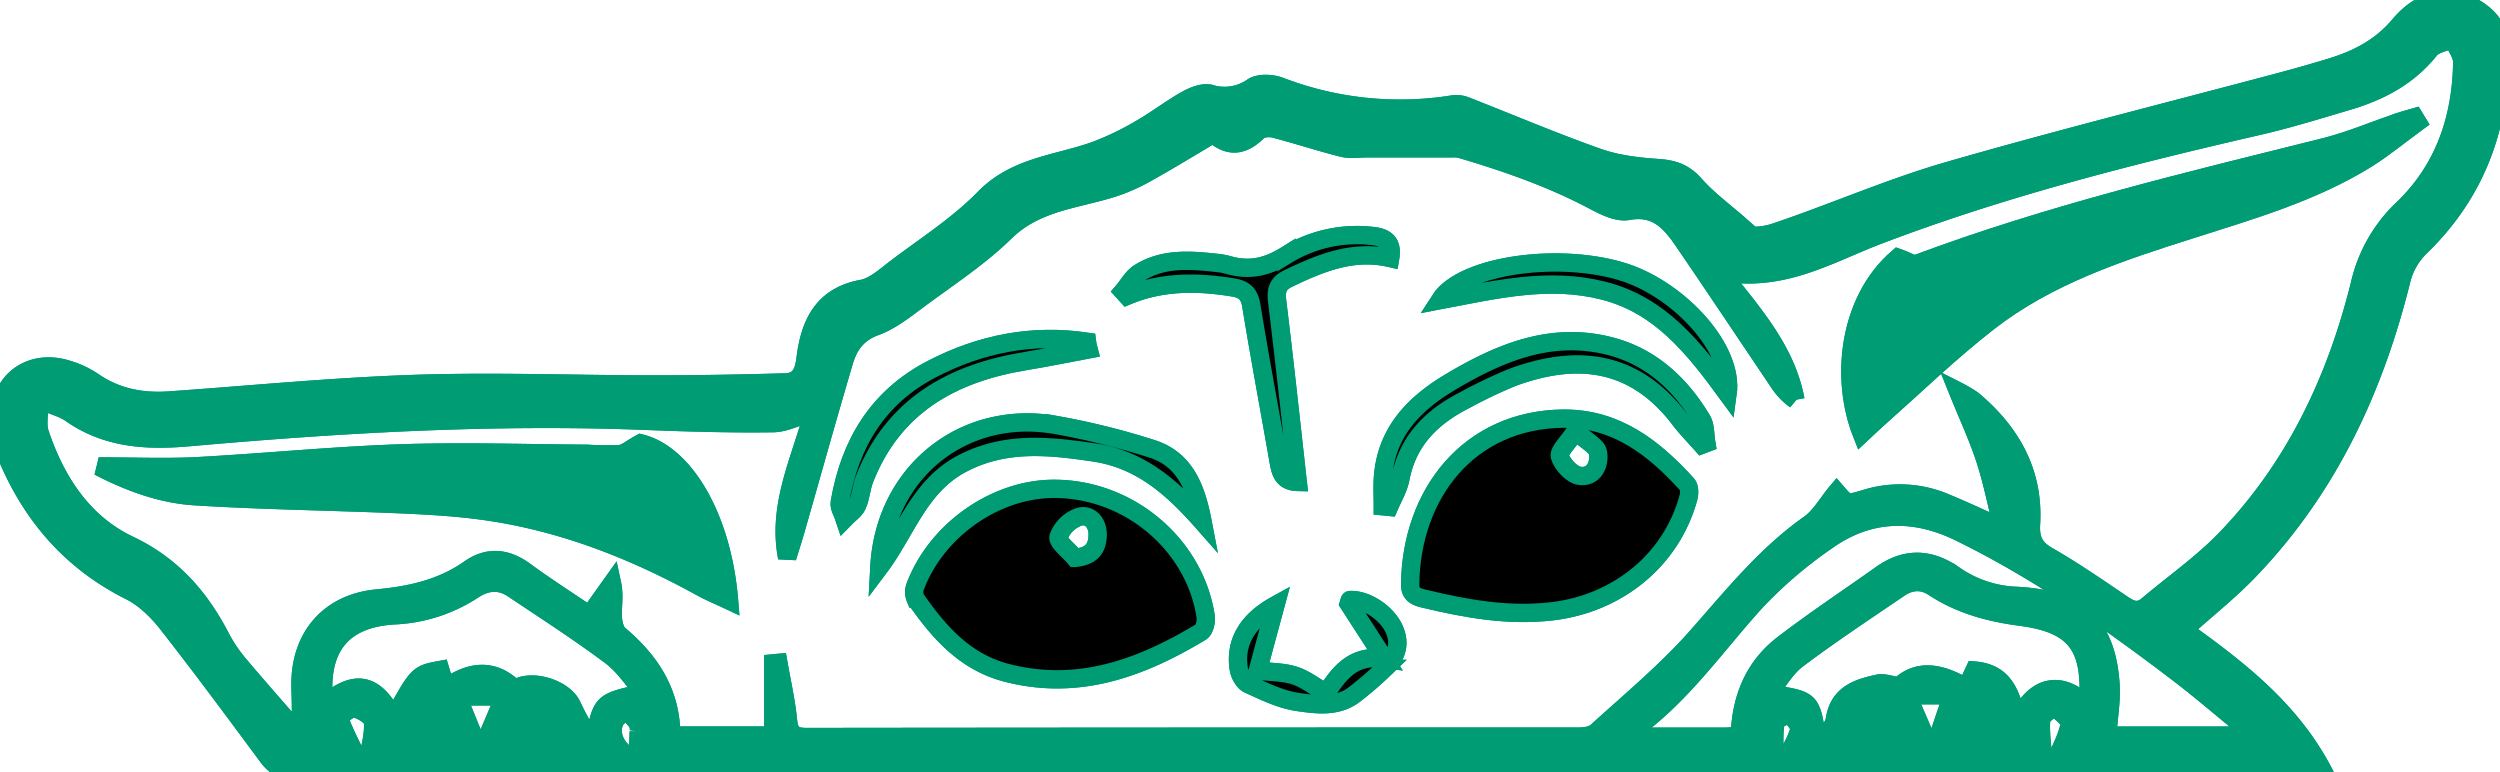 <svg xmlns="http://www.w3.org/2000/svg" stroke="#009C74" stroke-width="5" viewBox="0 0 682.12 210.62"><title>logo</title><g id="Layer_2" data-name="Layer 2"><g id="Layer_1-2" data-name="Layer 1"><path d="M595.77,171.86c14.85,10.68,29.12,21.53,38.17,38.75h-6.06q-153.74,0-307.45,0-119.24,0-238.46,0c-3.86,0-6.56-1-8.86-4.09-9-12.15-18-24.33-27.3-36.21-2.76-3.52-6.26-7-10.19-9C20.12,153.59,9.39,141.59,2.52,126A31.5,31.5,0,0,1,0,114.46c-.32-10.57,8.41-16.85,18.49-13.61A25.64,25.64,0,0,1,25.25,104c6.33,4.42,13.33,5.8,20.86,5.28,22.39-1.57,44.76-3.78,67.19-4.52,21.74-.72,43.54.14,65.32.14,11.91,0,23.83-.21,35.73-.56,3.67-.11,4.94-2.46,5.41-6.25,1.15-9.4,4.45-17.25,15.47-19.28,3.29-.61,6.29-3.41,9.14-5.57,8.21-6.21,17.06-11.85,24.19-19.15,8.54-8.74,19.77-9.27,30.07-12.91a78.47,78.47,0,0,0,12.45-5.95c4.34-2.46,8.3-5.57,12.64-8,1.92-1.08,4.6-2.14,6.52-1.64a13.24,13.24,0,0,0,11.56-1.86c1.82-1.17,5.29-1,7.53-.12A91.28,91.28,0,0,0,396.4,28.5a7,7,0,0,1,3.42.38c12.08,4.72,24,9.82,36.24,14.13,5.19,1.83,10.92,2.48,16.46,2.86,4.1.29,7.05,1.32,9.89,4.53,3.62,4.08,8.14,7.38,12.5,11.22l-4.16,1.55c.06.48.11,1,.17,1.46,4.44-.34,9.19.2,13.28-1.18,15.9-5.34,31.33-12.16,47.41-16.81C561.56,38,591.84,30.42,622,22.38c4.81-1.28,9.61-2.63,14.37-4.11,7.06-2.2,13.3-5.44,18.3-11.39,6.28-7.47,13.94-8.68,20.87-4.48,4.13,2.52,6.58,6.11,6.6,11,.1,20.93-6.44,39.13-21.73,53.93a19.11,19.11,0,0,0-5.12,8.71c-7.38,29.93-20,57.1-41.55,79.55C608.34,161.24,602.17,166.11,595.77,171.86Zm-61.51-65.09a35.08,35.08,0,0,1,4,2.38C548.83,118,555,129,554.16,143c-.25,4.19.88,6.58,4.61,8.72,7.06,4.06,13.79,8.71,20.54,13.28,2.34,1.59,4.33,2.15,6.65.18,7.11-6,14.85-11.4,21.28-18.06,18.85-19.51,30.11-43.31,36.61-69.38A40.84,40.84,0,0,1,655.6,57c11.27-10.77,16-24.68,16.22-40.07,0-2.09-1.69-4.21-2.6-6.32-2.14.95-5,1.34-6.3,3-5.91,7.38-13.75,11.44-22.51,14-8.12,2.41-16.22,4.92-24.46,6.81-35.14,8.08-70,16.94-103.79,29.86-13.33,5.11-26,13-42.81,9.89,9.14,11.55,18,21.45,20.53,34.93a17.66,17.66,0,0,1-4.65-4.93c-8.66-12.84-17.23-25.74-26-38.54-3.54-5.19-7.42-9.47-15-8.07-2.83.52-6.4-1.25-9.22-2.75-11.63-6.18-24-10.48-36.53-14.18a8.86,8.86,0,0,0-2.48-.16H373c-2.25,0-4.61.38-6.73-.15-6.27-1.58-12.43-3.64-18.69-5.24-1.35-.34-3.52-.1-4.4.78-4,4-7.92,4.49-12.15.65-6.24,3.69-12.16,7.33-18.22,10.7a50.34,50.34,0,0,1-9.49,4.16c-10,3.11-20.67,3.75-29,11.86-7.07,6.92-15.53,12.43-23.53,18.36-3.8,2.82-7.68,5.93-12,7.51-4.93,1.8-7.23,5.2-8.52,9.54-4.48,15.13-8.71,30.33-13.05,45.5-.76,2.67-1.63,5.31-2.44,8C212,138,218.39,125.6,222,112.26c-4.35,1.31-7.72,3.16-11.11,3.2-11.43.15-22.88-.18-34.31-.63-41.84-1.66-83.52.76-125.17,4.46-11.26,1-22.3.4-32.1-6.49-2.19-1.54-5-2.18-8.56-3.66,0,3.71-.7,6.66.11,9.09,4.37,13.07,11.81,24.49,24.32,30.44,11.77,5.59,19.27,14.22,25,25.2a40.16,40.16,0,0,0,4.69,7.07c5.49,6.53,11.16,12.92,16.76,19.37.8-5,.39-9.23.36-13.5-.08-13.05,7.84-22.28,20.86-23.51,9.1-.86,17.64-2.7,25.25-8.05,5.1-3.58,10.11-3.07,15.15.63,5.71,4.19,11.69,8,17.57,12l6.17-8.66c.7,3.26.12,6,.19,8.76.05,1.78.52,4.18,1.73,5.19,8.55,7.2,14.22,15.8,14.23,27.52H211V181l1.38-.13c.92,5.27,2.12,10.51,2.64,15.82.34,3.46,1.64,4.41,5,4.41q105.25-.12,210.5-.11c1.72,0,3.94-.25,5.1-1.3,9.21-8.39,18.88-16.41,27.13-25.68,9.75-11,18.81-22.43,30.93-31,3.05-2.16,5-5.81,7.45-8.71,2.73,3.16,2.78,3.33,7.67,1.85a31.62,31.62,0,0,1,21.92,1c5,2.07,9.9,4.36,15.76,7-1.68-6.69-2.88-12.87-4.82-18.82S537.06,113.7,534.26,106.77Zm-59.55,93.87c.34-10.37,4-18.82,11.79-24.82,8.7-6.68,17.87-12.73,26.82-19.09,6.68-4.75,13.31-4.47,19.88.16a31.69,31.69,0,0,0,17.17,5.7c16.9.91,24.36,8.06,25.47,24,.32,4.56-.54,9.21-.88,14.13h40.26c-7.64-6.26-14-11.79-20.66-16.88-18.93-14.44-38.36-28.1-59.84-38.61-12.64-6.18-24.89-5.79-36.3,2.34A120.38,120.38,0,0,0,479.18,164c-10.74,11.78-19.81,25.1-32.85,34.69-.29.21-.25.84-.64,2.31,8.68,0,16.95,0,25.22,0C472,201,473.17,200.79,474.71,200.64Zm95-7.95c1.22-16.14-3.11-22.41-18.4-24.42-8.64-1.14-16.53-3.32-23.76-8.05-3.14-2.06-6.36-1.76-9.33.25-9.34,6.36-18.8,12.6-27.82,19.39-3.2,2.4-5.3,6.28-7.64,9.16,4.14,1.16,8.42,1.12,10.38,3.23s1.95,6.53,3,10.78c1.7-2.4,4.12-4.33,4.47-6.58,1.07-7.07,6.25-8.7,11.82-9.92,1.53-.33,3.3.39,5.78.74,5.28-5.1,11.76-3.57,18.31.41.9-1.94,1.57-3.38,2.2-4.72,8.37.65,10.22,6.91,11.65,14.14C554.8,186.89,562.32,185.11,569.71,192.69ZM107.36,196c6.64-12.06,6.64-12.06,12.77-13.19l1.49,4.9c6.47-4.61,12.84-5.68,18.83.32,4.4-3,13.38-.22,15.56,4.44,1.65,3.51,3.6,6.88,5.65,10.75,1.41-4.54,1.54-8.63,3.65-10.68s6.32-2.37,10.33-3.66c-2.83-3.21-5.39-7.26-9-9.94-8.64-6.46-17.73-12.31-26.7-18.31-3.55-2.36-7.13-2.08-10.73.25a42.66,42.66,0,0,1-21.44,7c-14.82.79-21.07,9.26-19.3,24.44C96.38,185.44,102.17,185.67,107.36,196Zm30.33-6h-12.9l6.3,15.51Zm395-.31H520.41l6.07,14.12,1.43,0C529.36,199.47,530.82,195.2,532.7,189.66Zm24.89,18.65,2.78.36c1.55-3.69,3.62-7.27,4.38-11.11.25-1.32-2.76-3.28-4.27-4.95-1.25,1.29-3.48,2.52-3.57,3.88C556.67,200.4,557.31,204.37,557.59,208.31Zm-459.65-.52,2.49-.43c.54-3.5,1.64-7.05,1.34-10.48-.13-1.43-3.12-3.26-5.06-3.65-1.21-.24-4.3,2.41-4.13,2.87C94.06,200.11,96.08,203.92,97.94,207.79Zm76-.47c.14-2.87.29-5.31.36-7.75a4.17,4.17,0,0,0-.34-2.4c-.77-1-1.79-2.33-2.9-2.56a3.84,3.84,0,0,0-3.06,1.7C165.65,200.16,168.5,205.82,173.9,207.32Zm310.29.52,2.46.37c1.48-3,3.36-5.89,4.26-9.06.34-1.19-1.6-3-2.5-4.57-1.41.83-3.88,1.51-4,2.52C483.88,200.62,484.19,204.25,484.19,207.84Z"/><path d="M287.59,133.38c20.36,0,38.34,15.07,41.38,34.83.21,1.35-.35,3.65-1.32,4.23-16.32,9.83-33.42,16.17-52.92,11.15-11.44-2.94-18.56-11.12-24.91-20.23a4.55,4.55,0,0,1,0-3.59C255.71,144.49,271.72,133.37,287.59,133.38Zm5.72,18.84c4.77-.49,6-2.76,6.18-5.93.19-3.42-1.95-6-4.87-5.34a9.24,9.24,0,0,0-5.79,5.52C288.42,147.81,291.69,150.27,293.31,152.22Z"/><path d="M426.75,114.22c14.38,0,24.51,8,33.57,17.95.66.73.67,2.49.37,3.6-4.69,17.16-19.4,28.87-37.06,31-12,1.43-23.46-.65-34.95-3.39-2-.48-4-1-3.92-4C385.06,134.9,400.64,114.4,426.75,114.22Zm3.15,3.42c-2.06,3.13-4.72,5.5-4.28,6.93.66,2.19,3.29,5,5.39,5.27,3.91.53,5.55-3.17,5-6.36C435.69,121.67,432.83,120.31,429.9,117.64Z"/><path d="M517.83,70.33c2.54.88,4.12,2.06,5.13,1.68,36.3-13.6,73.93-22.51,111.43-31.89,6.9-1.73,13.53-4.58,20.29-6.89,1.34-.46,2.73-.8,4.1-1.2l.79,1.29c-4.57,3.34-9,7-13.75,10-14.85,9.2-31.51,14-48,19.26-19.54,6.19-39.05,12.59-55.43,25.37-10.47,8.17-20.06,17.46-30,26.27-1.48,1.31-2.9,2.69-4.41,4.1C502.08,103.41,504.16,82.17,517.83,70.33Z"/><path d="M26.94,127.27c9.5,0,18.31.38,27.08-.08,18.42-1,36.81-2.85,55.24-3.48,17-.57,34,0,50.94.1a84,84,0,0,0,9,.09c1.49-.15,2.86-1.44,5.59-2.93,11.87,2.9,22.25,20,24.13,42.87-2.76-1.3-5.23-2.32-7.57-3.61-19.23-10.59-39.44-18.4-61.36-21.11-7.24-.9-14.57-1.28-21.87-1.59-18.27-.76-36.57-1-54.82-2.13C44.2,134.83,35.55,131.73,26.94,127.27Z"/><path d="M379.31,70.4c-10.15-2.33-18.95,1.34-27.7,5.52-2.9,1.39-3.53,3.09-3.14,6.27,2,16.29,3.75,32.63,5.62,49.31-4-.09-4.69-2.58-5.19-5.47-2.48-14.24-5.16-28.43-7.49-42.69-.54-3.25-2-4.42-5-4.92-9.81-1.59-19.47-1.66-28.89,2.3l-1.11-1.22c1.49-1.73,2.68-4,4.54-5.1,6.62-4.1,14-3.44,21.31-2.64a17.41,17.41,0,0,1,2.93.56c5.74,1.64,10.57.56,15.84-2.74a36.77,36.77,0,0,1,23-5.24C377.44,64.65,380.13,65.62,379.31,70.4Z"/><path d="M464.38,121.34c-2.05-2.32-4.24-4.53-6.11-7-12.1-15.82-27.52-18-45.46-11.43a128.67,128.67,0,0,0-13.06,6.21c-9,4.56-15.65,11-17.66,21.48-.52,2.66-2,5.13-3.1,7.7l-1.69-.16c0-2.45-.12-4.91,0-7.36.74-12.63,8.28-20.5,18.53-26.59,13.46-8,27.47-13.86,43.47-9.74,11.18,2.88,19.21,10.36,25.06,20.1,1,1.72.83,4.2,1.2,6.34Z"/><path d="M239.93,154.79c1.37-25.93,22.91-43.19,48-38.86a200.29,200.29,0,0,1,26.42,6.55c9.14,2.9,12.07,11,13.78,19.93-8.21-9.3-16.88-17.14-29.89-19-12.4-1.83-24.27-3-35.89,3.17S247.18,145.17,239.93,154.79Z"/><path d="M392.88,81.9c6.28-9.81,33.56-13.28,50.87-7.42,14.63,5,29.37,20.68,27.63,33C462.09,94.79,453,83.25,437.53,79.31,422.57,75.5,408.21,79,392.88,81.9Z"/><path d="M297,95.32c-5.71,1.07-11.39,2.25-17.12,3.18-20.13,3.3-36.13,12.2-44,32.18-.91,2.3-1,4.92-2,7.16-.65,1.44-2.25,2.45-3.42,3.66-.48-1.48-1.57-3.07-1.33-4.43,2.75-16,10.36-28.7,25.1-36.35,13.32-6.92,27.42-9.7,42.33-7.49C296.64,93.92,296.81,94.62,297,95.32Z"/><path d="M348,165.15c-1.72,6.35-3.25,12-4.82,17.82,3.72.45,7.06.38,10.05,1.36s5.5,3,8.61,4.79c3.54-5.34,7.27-10.62,15.86-9.39l-9.69-15c.15-.45.23-1,.34-1,4.38-.25,10.11,3.51,12.08,8s.22,7.82-2.79,10.78a97.33,97.33,0,0,1-7.92,6.84c-4.72,3.72-10.41,2.94-15.59,2.19-4.65-.67-9.15-2.88-13.5-4.87-1.28-.58-2.4-2.64-2.64-4.17C336.88,175.31,340.27,169.42,348,165.15Z"/><path style="fill: #009C74" d="M595.77,171.86c14.85,10.68,29.12,21.53,38.17,38.75h-6.06q-153.74,0-307.45,0-119.24,0-238.46,0c-3.86,0-6.56-1-8.86-4.09-9-12.15-18-24.33-27.3-36.21-2.76-3.52-6.26-7-10.19-9C20.12,153.59,9.39,141.59,2.52,126A31.5,31.5,0,0,1,0,114.46c-.32-10.57,8.41-16.85,18.49-13.61A25.64,25.64,0,0,1,25.25,104c6.33,4.42,13.33,5.8,20.86,5.28,22.39-1.57,44.76-3.78,67.19-4.52,21.74-.72,43.54.14,65.32.14,11.91,0,23.83-.21,35.73-.56,3.67-.11,4.94-2.46,5.41-6.25,1.15-9.4,4.45-17.25,15.47-19.28,3.29-.61,6.29-3.41,9.14-5.57,8.21-6.21,17.06-11.85,24.19-19.15,8.54-8.74,19.77-9.27,30.07-12.91a78.47,78.47,0,0,0,12.45-5.95c4.34-2.46,8.3-5.57,12.64-8,1.92-1.08,4.6-2.14,6.52-1.64a13.24,13.24,0,0,0,11.56-1.86c1.82-1.17,5.29-1,7.53-.12A91.28,91.28,0,0,0,396.4,28.5a7,7,0,0,1,3.42.38c12.08,4.72,24,9.82,36.24,14.13,5.19,1.83,10.92,2.48,16.46,2.86,4.1.29,7.05,1.32,9.89,4.53,3.62,4.08,8.14,7.38,12.5,11.22l-4.16,1.55c.06.48.11,1,.17,1.46,4.44-.34,9.19.2,13.28-1.18,15.9-5.34,31.33-12.16,47.41-16.81C561.56,38,591.84,30.42,622,22.38c4.81-1.28,9.61-2.63,14.37-4.11,7.06-2.2,13.3-5.44,18.3-11.39,6.28-7.47,13.94-8.68,20.87-4.48,4.13,2.52,6.58,6.11,6.6,11,.1,20.93-6.44,39.13-21.73,53.93a19.11,19.11,0,0,0-5.12,8.71c-7.38,29.93-20,57.1-41.55,79.55C608.34,161.24,602.17,166.11,595.77,171.86Zm-61.51-65.09a35.08,35.08,0,0,1,4,2.38C548.83,118,555,129,554.16,143c-.25,4.19.88,6.58,4.61,8.72,7.06,4.06,13.79,8.71,20.54,13.28,2.34,1.59,4.33,2.15,6.65.18,7.11-6,14.85-11.4,21.28-18.06,18.85-19.51,30.11-43.31,36.61-69.38A40.84,40.84,0,0,1,655.6,57c11.27-10.77,16-24.68,16.22-40.07,0-2.09-1.69-4.21-2.6-6.32-2.14.95-5,1.34-6.3,3-5.91,7.38-13.75,11.44-22.51,14-8.12,2.41-16.22,4.92-24.46,6.81-35.14,8.08-70,16.94-103.79,29.86-13.33,5.11-26,13-42.81,9.89,9.14,11.55,18,21.45,20.53,34.93a17.66,17.66,0,0,1-4.65-4.93c-8.66-12.84-17.23-25.74-26-38.54-3.54-5.19-7.42-9.47-15-8.07-2.83.52-6.4-1.25-9.22-2.75-11.63-6.18-24-10.48-36.53-14.18a8.86,8.86,0,0,0-2.48-.16H373c-2.25,0-4.61.38-6.73-.15-6.27-1.58-12.43-3.64-18.69-5.24-1.35-.34-3.52-.1-4.4.78-4,4-7.92,4.49-12.15.65-6.24,3.69-12.16,7.33-18.22,10.7a50.34,50.34,0,0,1-9.49,4.16c-10,3.11-20.67,3.75-29,11.86-7.07,6.92-15.53,12.43-23.53,18.36-3.8,2.82-7.68,5.93-12,7.51-4.93,1.8-7.23,5.2-8.52,9.54-4.48,15.13-8.71,30.33-13.05,45.5-.76,2.67-1.63,5.31-2.44,8C212,138,218.39,125.6,222,112.26c-4.35,1.31-7.72,3.16-11.11,3.2-11.43.15-22.88-.18-34.31-.63-41.84-1.66-83.52.76-125.17,4.46-11.26,1-22.3.4-32.1-6.49-2.19-1.54-5-2.18-8.56-3.66,0,3.71-.7,6.66.11,9.09,4.37,13.07,11.81,24.49,24.32,30.44,11.77,5.59,19.27,14.22,25,25.2a40.16,40.16,0,0,0,4.69,7.07c5.49,6.53,11.16,12.92,16.76,19.37.8-5,.39-9.23.36-13.5-.08-13.05,7.84-22.28,20.86-23.51,9.1-.86,17.64-2.7,25.25-8.05,5.1-3.58,10.11-3.07,15.15.63,5.71,4.19,11.69,8,17.57,12l6.17-8.66c.7,3.26.12,6,.19,8.76.05,1.78.52,4.18,1.73,5.19,8.55,7.2,14.22,15.8,14.23,27.52H211V181l1.38-.13c.92,5.27,2.12,10.51,2.64,15.82.34,3.46,1.64,4.41,5,4.41q105.25-.12,210.5-.11c1.72,0,3.94-.25,5.1-1.3,9.21-8.39,18.88-16.41,27.13-25.68,9.75-11,18.81-22.43,30.93-31,3.05-2.16,5-5.81,7.45-8.71,2.73,3.16,2.78,3.33,7.67,1.85a31.62,31.62,0,0,1,21.92,1c5,2.07,9.9,4.36,15.76,7-1.68-6.69-2.88-12.87-4.82-18.82S537.06,113.7,534.26,106.77Zm-59.55,93.87c.34-10.37,4-18.82,11.79-24.82,8.7-6.68,17.87-12.73,26.82-19.09,6.68-4.75,13.31-4.47,19.88.16a31.69,31.69,0,0,0,17.17,5.7c16.9.91,24.36,8.06,25.47,24,.32,4.56-.54,9.21-.88,14.13h40.26c-7.64-6.26-14-11.79-20.66-16.88-18.93-14.44-38.36-28.1-59.84-38.61-12.64-6.18-24.89-5.79-36.3,2.34A120.38,120.38,0,0,0,479.18,164c-10.74,11.78-19.81,25.1-32.85,34.69-.29.21-.25.84-.64,2.31,8.68,0,16.95,0,25.22,0C472,201,473.17,200.79,474.71,200.64Zm95-7.95c1.22-16.14-3.11-22.41-18.4-24.42-8.64-1.14-16.53-3.32-23.76-8.05-3.14-2.06-6.36-1.76-9.33.25-9.34,6.36-18.8,12.6-27.82,19.39-3.2,2.4-5.3,6.28-7.64,9.16,4.14,1.16,8.42,1.12,10.38,3.23s1.95,6.53,3,10.78c1.7-2.4,4.12-4.33,4.47-6.58,1.07-7.07,6.25-8.7,11.82-9.92,1.53-.33,3.3.39,5.78.74,5.28-5.1,11.76-3.57,18.31.41.9-1.94,1.57-3.38,2.2-4.72,8.37.65,10.22,6.91,11.65,14.14C554.8,186.89,562.32,185.11,569.71,192.69ZM107.36,196c6.64-12.06,6.64-12.06,12.77-13.19l1.49,4.9c6.47-4.61,12.84-5.68,18.83.32,4.4-3,13.38-.22,15.56,4.44,1.65,3.51,3.6,6.88,5.65,10.75,1.41-4.54,1.54-8.63,3.65-10.68s6.32-2.37,10.33-3.66c-2.83-3.21-5.39-7.26-9-9.94-8.64-6.46-17.73-12.31-26.7-18.31-3.55-2.36-7.13-2.08-10.73.25a42.66,42.66,0,0,1-21.44,7c-14.82.79-21.07,9.26-19.3,24.44C96.38,185.44,102.17,185.67,107.36,196Zm30.33-6h-12.9l6.3,15.51Zm395-.31H520.41l6.07,14.12,1.43,0C529.36,199.47,530.82,195.2,532.7,189.66Zm24.89,18.65,2.78.36c1.55-3.69,3.62-7.27,4.38-11.11.25-1.32-2.76-3.28-4.27-4.95-1.25,1.29-3.48,2.52-3.57,3.88C556.67,200.4,557.31,204.37,557.59,208.31Zm-459.65-.52,2.49-.43c.54-3.5,1.64-7.05,1.34-10.48-.13-1.43-3.12-3.26-5.06-3.65-1.21-.24-4.3,2.41-4.13,2.87C94.06,200.11,96.08,203.92,97.94,207.79Zm76-.47c.14-2.87.29-5.31.36-7.75a4.17,4.17,0,0,0-.34-2.4c-.77-1-1.79-2.33-2.9-2.56a3.84,3.84,0,0,0-3.06,1.7C165.65,200.16,168.5,205.82,173.9,207.32Zm310.29.52,2.46.37c1.48-3,3.36-5.89,4.26-9.06.34-1.19-1.6-3-2.5-4.57-1.41.83-3.88,1.51-4,2.52C483.88,200.62,484.19,204.25,484.19,207.84Z"/><path d="M287.59,133.38c20.36,0,38.34,15.07,41.38,34.83.21,1.35-.35,3.65-1.32,4.23-16.32,9.83-33.42,16.17-52.92,11.15-11.44-2.94-18.56-11.12-24.91-20.23a4.55,4.55,0,0,1,0-3.59C255.71,144.49,271.72,133.37,287.59,133.38Zm5.72,18.84c4.77-.49,6-2.76,6.18-5.93.19-3.42-1.95-6-4.87-5.34a9.24,9.24,0,0,0-5.79,5.52C288.42,147.81,291.69,150.27,293.31,152.22Z"/><path d="M426.75,114.22c14.38,0,24.51,8,33.57,17.95.66.73.67,2.49.37,3.6-4.69,17.16-19.4,28.87-37.06,31-12,1.43-23.46-.65-34.95-3.39-2-.48-4-1-3.92-4C385.06,134.9,400.64,114.4,426.75,114.22Zm3.15,3.42c-2.06,3.13-4.72,5.5-4.28,6.93.66,2.19,3.29,5,5.39,5.27,3.91.53,5.55-3.17,5-6.36C435.69,121.67,432.83,120.31,429.9,117.64Z"/><path style="fill: #009C74" d="M517.83,70.33c2.54.88,4.12,2.06,5.13,1.68,36.3-13.6,73.93-22.51,111.43-31.89,6.9-1.73,13.53-4.58,20.29-6.89,1.34-.46,2.73-.8,4.1-1.2l.79,1.29c-4.57,3.34-9,7-13.75,10-14.85,9.2-31.51,14-48,19.26-19.54,6.19-39.05,12.59-55.43,25.37-10.47,8.17-20.06,17.46-30,26.27-1.48,1.31-2.9,2.69-4.41,4.1C502.08,103.41,504.16,82.17,517.83,70.33Z"/><path style="fill: #009C74" d="M26.94,127.27c9.5,0,18.31.38,27.08-.08,18.42-1,36.81-2.85,55.24-3.48,17-.57,34,0,50.94.1a84,84,0,0,0,9,.09c1.49-.15,2.86-1.44,5.59-2.93,11.87,2.9,22.25,20,24.13,42.87-2.76-1.3-5.23-2.32-7.57-3.61-19.23-10.59-39.44-18.4-61.36-21.11-7.24-.9-14.57-1.28-21.87-1.59-18.27-.76-36.57-1-54.82-2.13C44.2,134.83,35.55,131.73,26.94,127.27Z"/><path d="M379.31,70.4c-10.15-2.33-18.95,1.34-27.7,5.52-2.9,1.39-3.53,3.09-3.14,6.27,2,16.29,3.75,32.63,5.62,49.31-4-.09-4.69-2.58-5.19-5.47-2.48-14.24-5.16-28.43-7.49-42.69-.54-3.25-2-4.42-5-4.92-9.81-1.59-19.47-1.66-28.89,2.3l-1.11-1.22c1.49-1.73,2.68-4,4.54-5.1,6.62-4.1,14-3.44,21.31-2.64a17.41,17.41,0,0,1,2.93.56c5.74,1.64,10.57.56,15.84-2.74a36.77,36.77,0,0,1,23-5.24C377.44,64.65,380.13,65.62,379.31,70.4Z"/><path d="M464.38,121.34c-2.05-2.32-4.24-4.53-6.11-7-12.1-15.82-27.52-18-45.46-11.43a128.67,128.67,0,0,0-13.06,6.21c-9,4.56-15.65,11-17.66,21.48-.52,2.66-2,5.13-3.1,7.7l-1.69-.16c0-2.45-.12-4.91,0-7.36.74-12.63,8.28-20.5,18.53-26.59,13.46-8,27.47-13.86,43.47-9.74,11.18,2.88,19.21,10.36,25.06,20.1,1,1.72.83,4.2,1.2,6.34Z"/><path d="M239.93,154.79c1.37-25.93,22.91-43.19,48-38.86a200.29,200.29,0,0,1,26.42,6.55c9.14,2.9,12.07,11,13.78,19.93-8.21-9.3-16.88-17.14-29.89-19-12.4-1.83-24.27-3-35.89,3.17S247.18,145.17,239.93,154.79Z"/><path d="M392.88,81.9c6.28-9.81,33.56-13.28,50.87-7.42,14.63,5,29.37,20.68,27.63,33C462.09,94.79,453,83.25,437.53,79.31,422.57,75.5,408.21,79,392.88,81.9Z"/><path d="M297,95.32c-5.71,1.07-11.39,2.25-17.12,3.18-20.13,3.3-36.13,12.2-44,32.18-.91,2.3-1,4.92-2,7.16-.65,1.44-2.25,2.45-3.42,3.66-.48-1.48-1.57-3.07-1.33-4.43,2.75-16,10.36-28.7,25.1-36.35,13.32-6.92,27.42-9.7,42.33-7.49C296.64,93.92,296.81,94.62,297,95.32Z"/><path d="M348,165.15c-1.72,6.35-3.25,12-4.82,17.82,3.72.45,7.06.38,10.05,1.36s5.5,3,8.61,4.79c3.54-5.34,7.27-10.62,15.86-9.39l-9.69-15c.15-.45.23-1,.34-1,4.38-.25,10.11,3.51,12.08,8s.22,7.82-2.79,10.78a97.33,97.33,0,0,1-7.92,6.84c-4.72,3.72-10.41,2.94-15.59,2.19-4.65-.67-9.15-2.88-13.5-4.87-1.28-.58-2.4-2.64-2.64-4.17C336.88,175.31,340.27,169.42,348,165.15Z"/></g></g></svg>